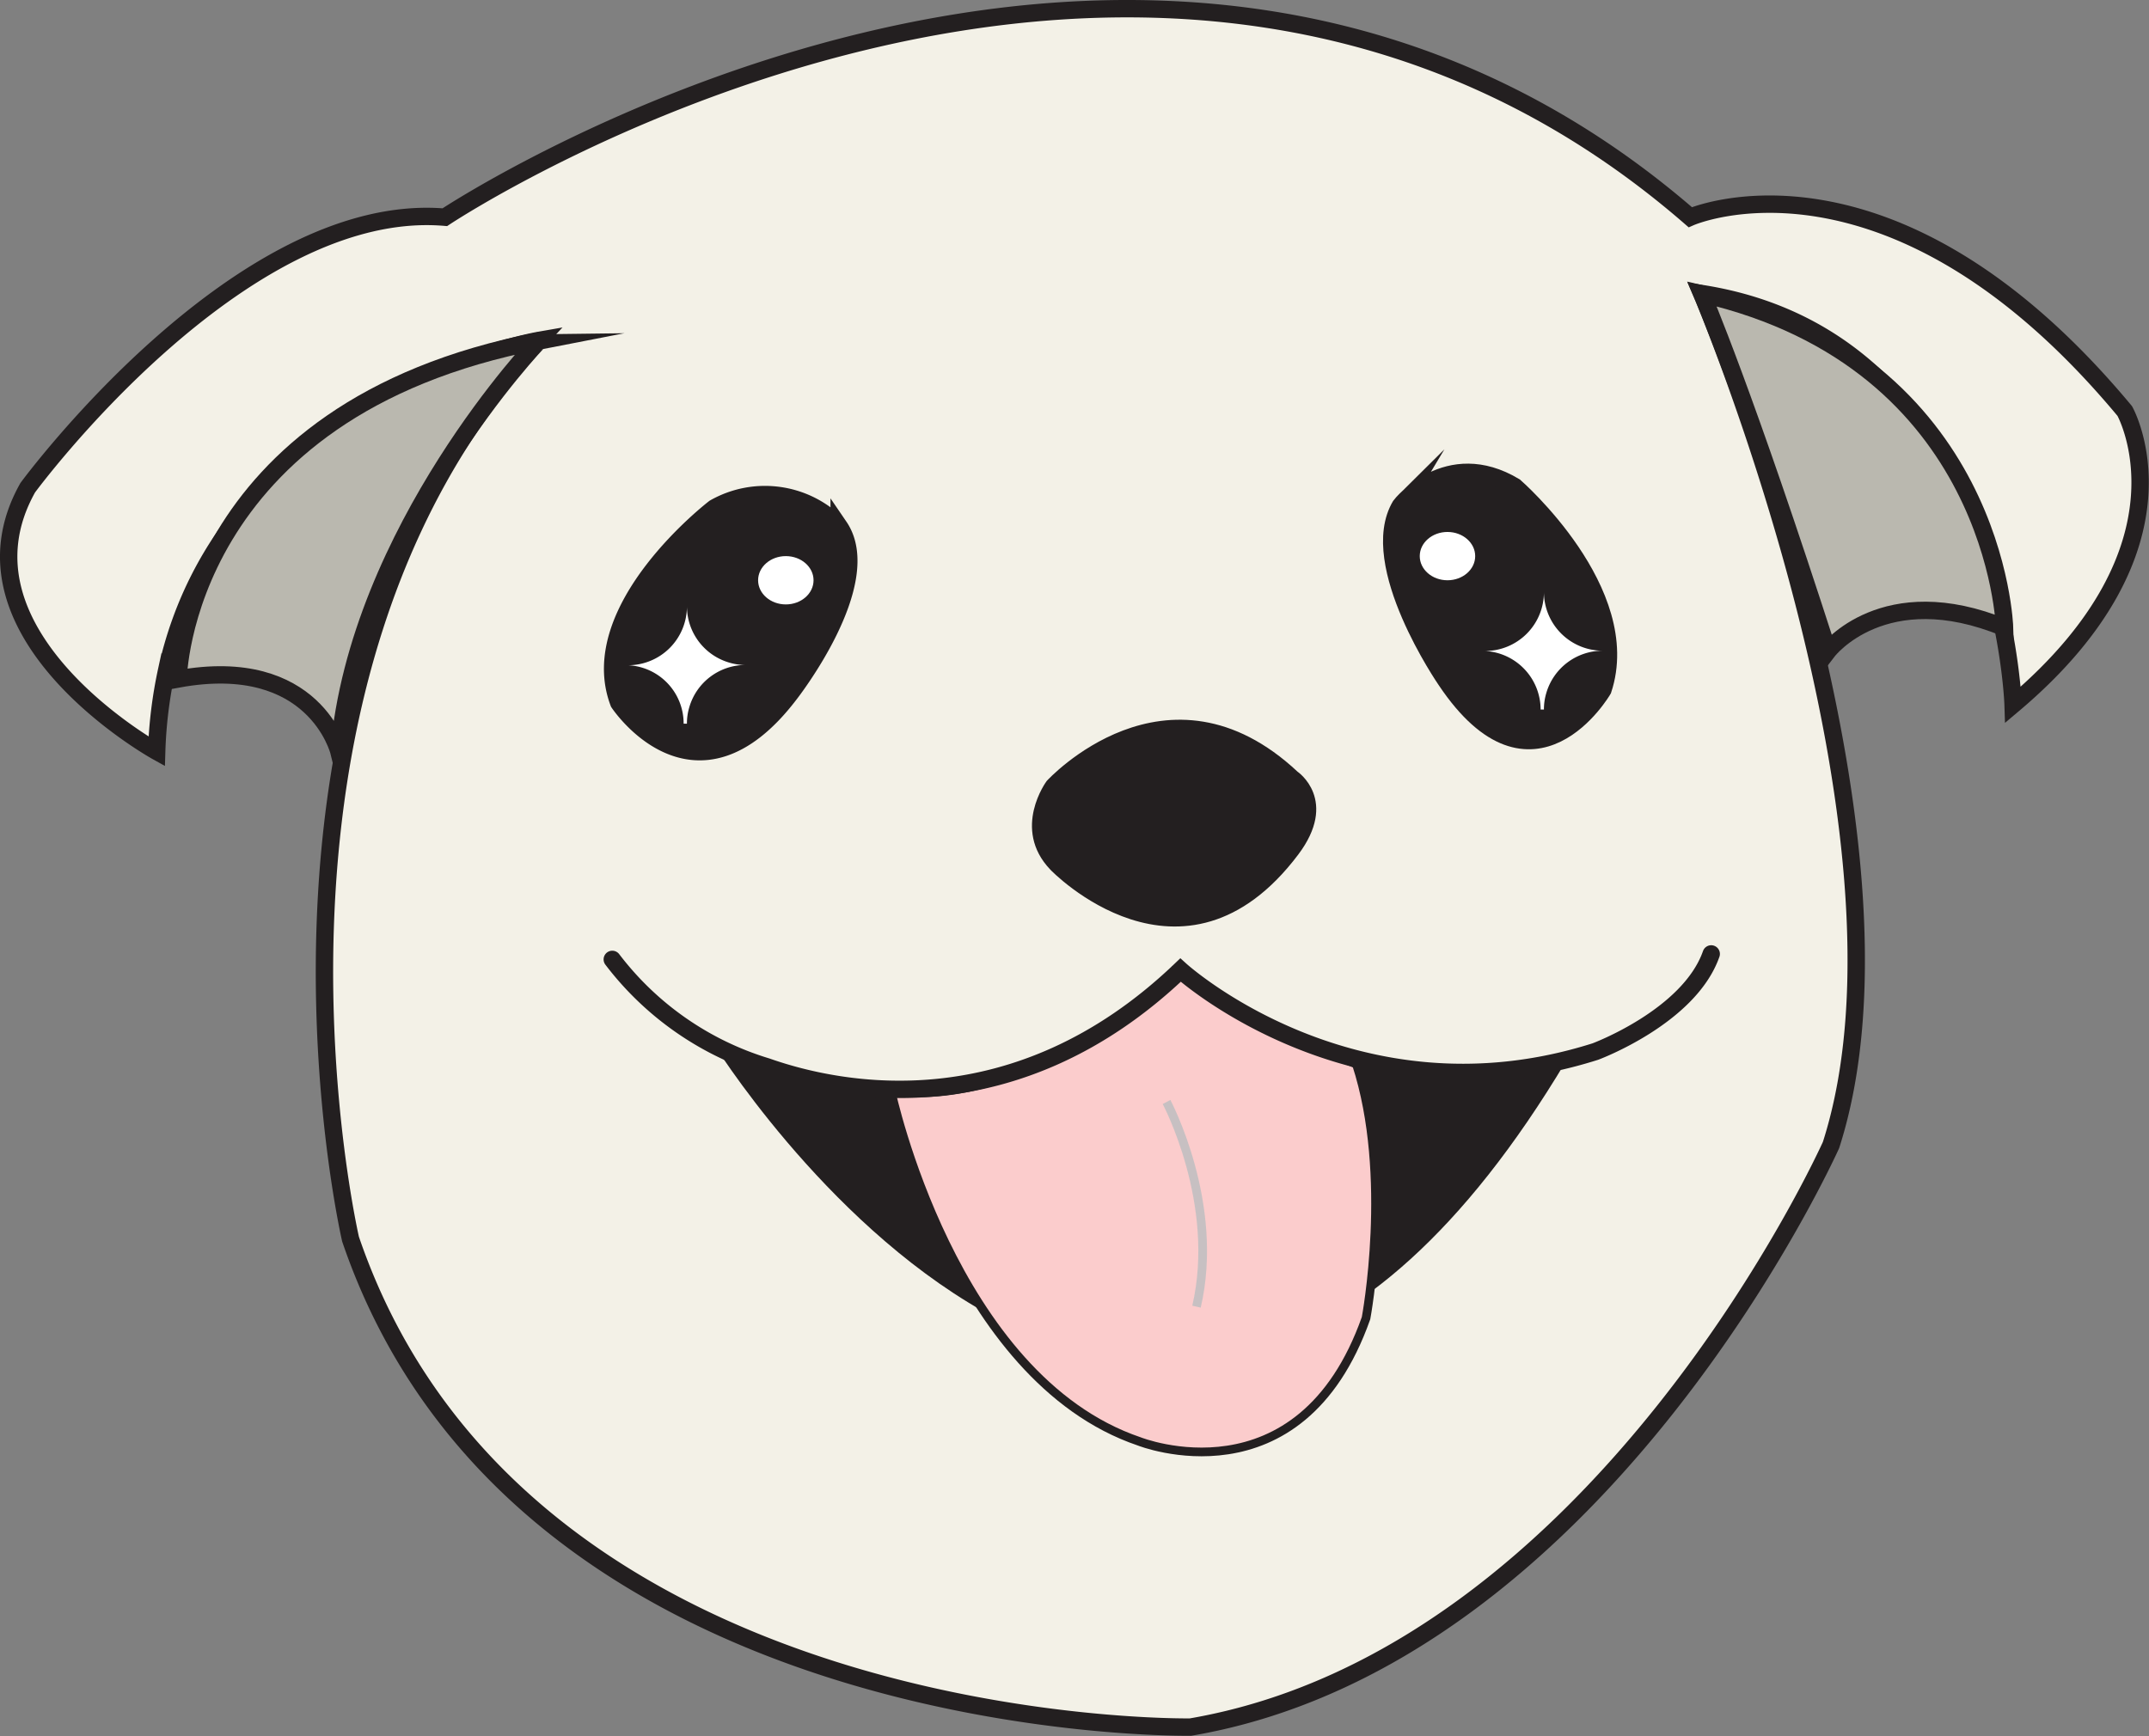 <svg xmlns="http://www.w3.org/2000/svg" viewBox="0 0 247.3 199.83"><rect x="0" y="0" width="247.3" height="199.83" fill="#808080" stroke="none"/><defs><style>.cls-1{fill:#f3f1e7;}.cls-1,.cls-2,.cls-3,.cls-4,.cls-8,.cls-9{stroke:#231f20;}.cls-1,.cls-2,.cls-3,.cls-4,.cls-6,.cls-8,.cls-9{stroke-miterlimit:10;}.cls-1,.cls-2,.cls-4,.cls-9{stroke-width:2px;}.cls-2,.cls-3,.cls-7{fill:#231f20;}.cls-4{fill:#bab8af;}.cls-5{fill:#fff;}.cls-6,.cls-9{fill:none;}.cls-6{stroke:#bcbec0;opacity:0.81;}.cls-8{fill:#fbcccc;}.cls-9{stroke-linecap:round;}</style></defs><title>Asset 2</title><g id="Layer_2" data-name="Layer 2"><g id="Layer_1-2" data-name="Layer 1"><path class="cls-1" d="M51.19,25S132.31-29,194.51,25c0,0,23-10.14,50,22.31,0,0,8.79,15.55-12.85,33.8,0,0-1.35-41.92-35.83-47.32,0,0,26.37,62.19,14.88,98,0,0-26.37,58.9-73.7,67,0,0-77.07,1.31-96.67-56.16,0,0-6.55-28.26-.3-58.74,3.18-15.46,9.64-31.5,21.93-44.7,0,0-35.8,6.26-42.8,38a51.54,51.54,0,0,0-1.14,9.3S-6.28,73,3.19,56.14C3.19,56.14,27.52,23,51.19,25Z"/><path class="cls-2" d="M174.31,56s13.89,12.09,10.15,23.39c0,0-8.06,13.87-18.07-1.09,0,0-9.25-13.41-5.22-20.12C161.17,58.18,166.54,51.32,174.31,56Z"/><path class="cls-2" d="M82.21,58.47s-15.12,11.59-11,22.42c0,0,8.78,13.31,19.67-1,0,0,10.08-12.86,5.69-19.29A11.76,11.76,0,0,0,82.21,58.47Z"/><path class="cls-3" d="M149,98.06c4.43-5.88,0-8.85,0-8.85-14.69-13.76-28.16,1-28.16,1s-3.81,5.15.38,9.53C121.21,99.76,136.09,115.2,149,98.06Z"/><path class="cls-4" d="M39,86.51s-2.78-11.23-18.5-8.36c0,0,.42-31,41.53-38.92C62,39.23,41.21,61,39,86.51Z"/><path class="cls-4" d="M210.35,74.93s6.44-8.4,20.33-2.68c0,0-.89-30.61-34.82-38.42C195.86,33.83,200.72,45,210.35,74.93Z"/><ellipse class="cls-5" cx="90.43" cy="66.79" rx="3.19" ry="2.78"/><ellipse class="cls-5" cx="166.57" cy="64.01" rx="3.19" ry="2.78"/><path class="cls-6" d="M133.38,126.84s7.3,11.84,6.06,25.08"/><path class="cls-5" d="M72.28,76.57v0a6.71,6.71,0,0,1,6.39,6.73l.38,0h0a6.49,6.49,0,0,1,.27-1.89,6.74,6.74,0,0,1,6.49-4.87h0a6.48,6.48,0,0,1-1.88-.27,6.76,6.76,0,0,1-4.88-6.49h0A6.77,6.77,0,0,1,72.28,76.57Z"/><path class="cls-5" d="M170.9,74.93h0a6.76,6.76,0,0,1,6.39,6.74l.38,0h0a6.49,6.49,0,0,1,.27-1.89,6.76,6.76,0,0,1,6.49-4.88h0a6.77,6.77,0,0,1-6.76-6.77h0A6.77,6.77,0,0,1,170.9,74.93Z"/><path class="cls-7" d="M81.93,119.86s50.56,82.18,98.33,2.2c0,0-24.26,8.24-44.41-10.4C135.85,111.66,111.36,136.21,81.93,119.86Z"/><path class="cls-8" d="M102.54,125.6s7,33,28.56,40.31c0,0,18.48,7.36,26.1-14.19,0,0,3.09-16.39-1.11-29.24,0,0-17.48-7.1-20.24-10.82C135.85,111.66,119.2,127.72,102.54,125.6Z"/><path class="cls-9" d="M70.46,110.43a35.15,35.15,0,0,0,17.79,12.36c8.53,3,28.64,7,47.6-11.13,0,0,20,18.17,47.73,9.38,0,0,10.8-4,13.34-11.24"/><path class="cls-6" d="M134.24,126.84s6.22,11.65,3.45,23.56"/></g></g></svg>